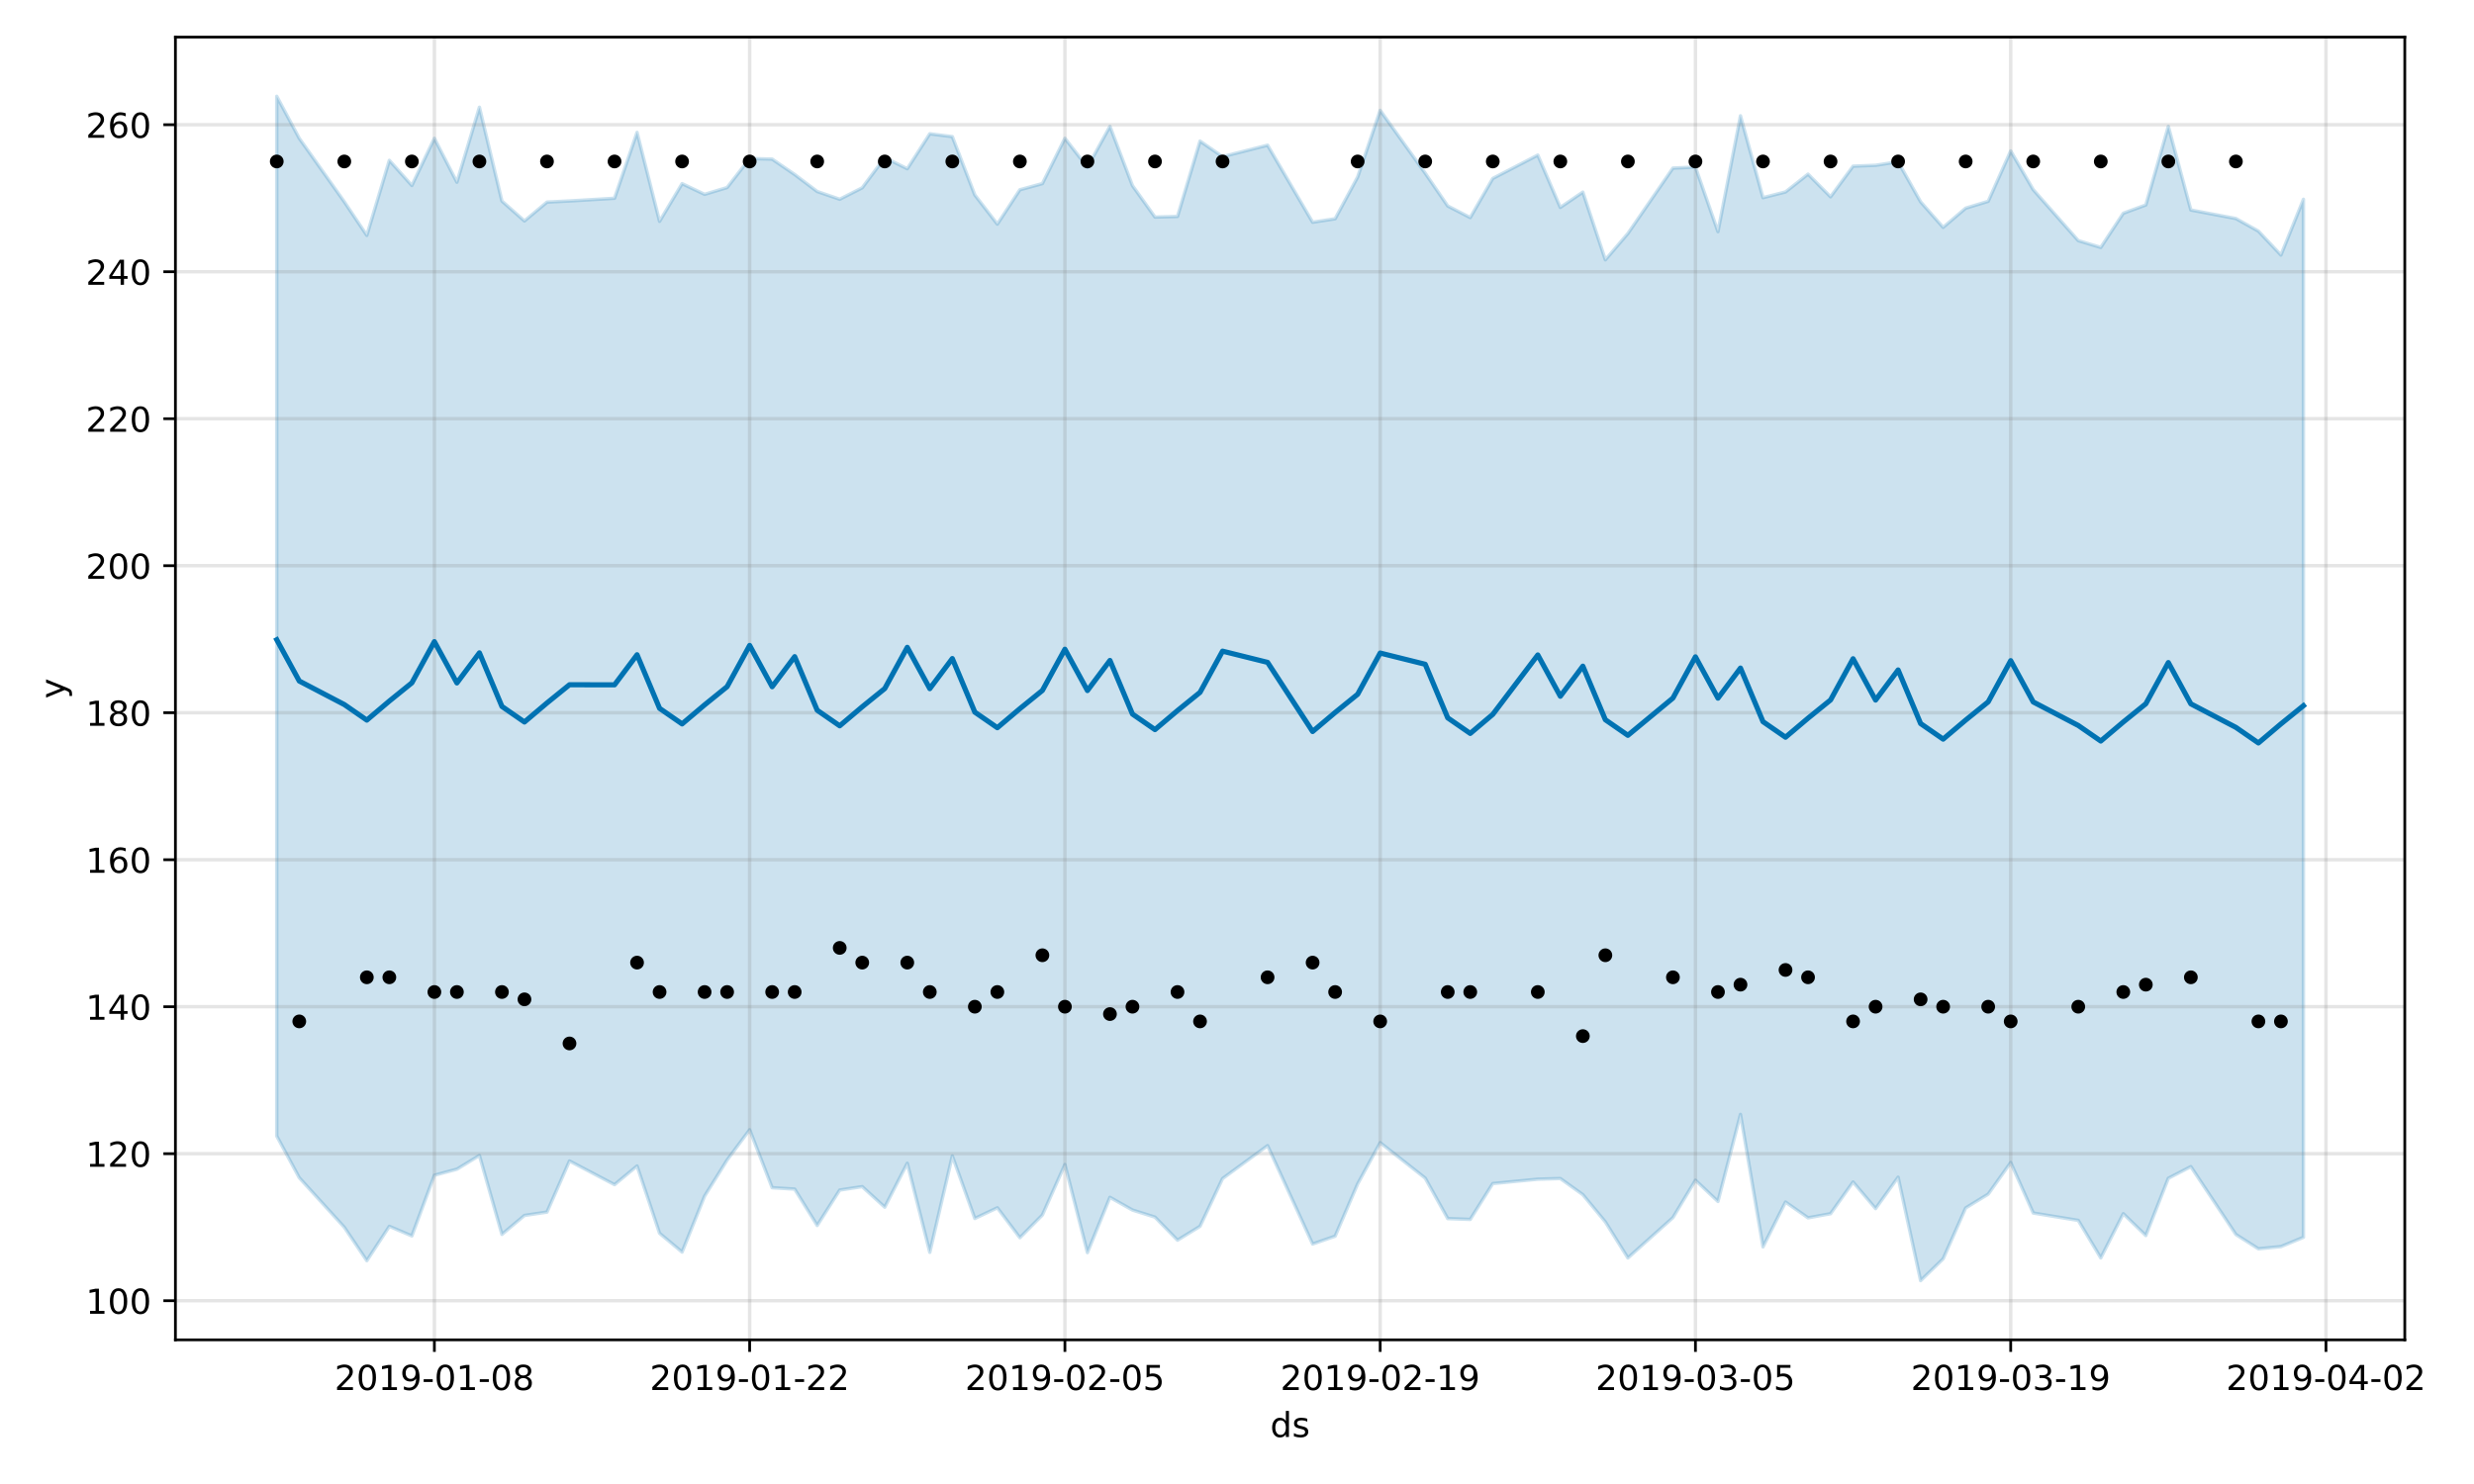 <?xml version="1.0" encoding="utf-8" standalone="no"?>
<!DOCTYPE svg PUBLIC "-//W3C//DTD SVG 1.1//EN"
  "http://www.w3.org/Graphics/SVG/1.1/DTD/svg11.dtd">
<!-- Created with matplotlib (https://matplotlib.org/) -->
<svg height="432pt" version="1.1" viewBox="0 0 720 432" width="720pt" xmlns="http://www.w3.org/2000/svg" xmlns:xlink="http://www.w3.org/1999/xlink">
 <defs>
  <style type="text/css">
*{stroke-linecap:butt;stroke-linejoin:round;}
  </style>
 </defs>
 <g id="figure_1">
  <g id="patch_1">
   <path d="M 0 432 
L 720 432 
L 720 0 
L 0 0 
z
" style="fill:#ffffff;"/>
  </g>
  <g id="axes_1">
   <g id="patch_2">
    <path d="M 51.05 390.04 
L 699.857 390.04 
L 699.857 10.8 
L 51.05 10.8 
z
" style="fill:#ffffff;"/>
   </g>
   <g id="PolyCollection_1">
    <defs>
     <path d="M 80.541 -403.962 
L 80.541 -101.283 
L 87.095 -89.154 
L 100.202 -74.734 
L 106.756 -65.003 
L 113.309 -75.006 
L 119.863 -72.215 
L 126.417 -89.889 
L 132.97 -91.64 
L 139.524 -95.638 
L 146.077 -72.658 
L 152.631 -78.174 
L 159.185 -79.152 
L 165.738 -94.031 
L 178.845 -87.14 
L 185.399 -92.573 
L 191.953 -72.984 
L 198.506 -67.516 
L 205.06 -83.813 
L 211.613 -94.314 
L 218.167 -103.133 
L 224.721 -86.247 
L 231.274 -85.847 
L 237.828 -75.255 
L 244.381 -85.57 
L 250.935 -86.561 
L 257.489 -80.579 
L 264.042 -93.369 
L 270.596 -67.436 
L 277.15 -95.5 
L 283.703 -77.293 
L 290.257 -80.406 
L 296.81 -71.699 
L 303.364 -78.306 
L 309.918 -93.001 
L 316.471 -67.356 
L 323.025 -83.452 
L 329.578 -79.75 
L 336.132 -77.684 
L 342.686 -70.981 
L 349.239 -75.013 
L 355.793 -88.906 
L 368.9 -98.498 
L 382.007 -69.862 
L 388.561 -72.142 
L 395.114 -87.351 
L 401.668 -99.366 
L 414.775 -89.042 
L 421.329 -77.258 
L 427.883 -77.021 
L 434.436 -87.46 
L 447.543 -88.731 
L 454.097 -88.923 
L 460.651 -84.225 
L 467.204 -76.292 
L 473.758 -65.802 
L 486.865 -77.543 
L 493.419 -88.431 
L 499.972 -82.249 
L 506.526 -107.594 
L 513.079 -69.026 
L 519.633 -82.072 
L 526.187 -77.482 
L 532.74 -78.68 
L 539.294 -87.913 
L 545.847 -80.166 
L 552.401 -89.313 
L 558.955 -59.198 
L 565.508 -65.549 
L 572.062 -80.357 
L 578.616 -84.379 
L 585.169 -93.592 
L 591.723 -78.882 
L 604.83 -76.732 
L 611.384 -65.816 
L 617.937 -78.685 
L 624.491 -72.327 
L 631.044 -88.999 
L 637.598 -92.385 
L 650.705 -72.634 
L 657.259 -68.466 
L 663.812 -69.106 
L 670.366 -71.818 
L 670.366 -373.986 
L 670.366 -373.986 
L 663.812 -357.755 
L 657.259 -364.716 
L 650.705 -368.387 
L 637.598 -370.87 
L 631.044 -395.218 
L 624.491 -372.33 
L 617.937 -369.924 
L 611.384 -359.971 
L 604.83 -361.953 
L 591.723 -376.794 
L 585.169 -388.065 
L 578.616 -373.399 
L 572.062 -371.408 
L 565.508 -365.815 
L 558.955 -373.246 
L 552.401 -384.914 
L 545.847 -383.884 
L 539.294 -383.627 
L 532.74 -374.707 
L 526.187 -381.309 
L 519.633 -376.127 
L 513.079 -374.454 
L 506.526 -398.29 
L 499.972 -364.569 
L 493.419 -383.368 
L 486.865 -383.068 
L 473.758 -364.027 
L 467.204 -356.367 
L 460.651 -376.083 
L 454.097 -371.618 
L 447.543 -386.851 
L 434.436 -380.055 
L 427.883 -368.661 
L 421.329 -372.041 
L 414.775 -381.587 
L 401.668 -399.877 
L 395.114 -380.477 
L 388.561 -368.32 
L 382.007 -367.309 
L 368.9 -389.731 
L 355.793 -386.399 
L 349.239 -390.928 
L 342.686 -368.992 
L 336.132 -368.816 
L 329.578 -377.975 
L 323.025 -395.216 
L 316.471 -383.305 
L 309.918 -391.752 
L 303.364 -378.56 
L 296.81 -376.765 
L 290.257 -366.75 
L 283.703 -375.247 
L 277.15 -392.232 
L 270.596 -393.06 
L 264.042 -382.878 
L 257.489 -386.126 
L 250.935 -377.337 
L 244.381 -374.005 
L 237.828 -376.255 
L 231.274 -381.207 
L 224.721 -385.687 
L 218.167 -385.861 
L 211.613 -377.409 
L 205.06 -375.429 
L 198.506 -378.544 
L 191.953 -367.563 
L 185.399 -393.462 
L 178.845 -374.287 
L 165.738 -373.501 
L 159.185 -373.168 
L 152.631 -367.681 
L 146.077 -373.478 
L 139.524 -400.783 
L 132.97 -378.957 
L 126.417 -391.744 
L 119.863 -378.005 
L 113.309 -385.323 
L 106.756 -363.483 
L 100.202 -373.269 
L 87.095 -391.734 
L 80.541 -403.962 
z
" id="m73d751f8bb" style="stroke:#0072b2;stroke-opacity:0.2;"/>
    </defs>
    <g clip-path="url(#p5b479581f3)">
     <use style="fill:#0072b2;fill-opacity:0.2;stroke:#0072b2;stroke-opacity:0.2;" x="0" xlink:href="#m73d751f8bb" y="432"/>
    </g>
   </g>
   <g id="matplotlib.axis_1">
    <g id="xtick_1">
     <g id="line2d_1">
      <path clip-path="url(#p5b479581f3)" d="M 126.417 390.04 
L 126.417 10.8 
" style="fill:none;stroke:#808080;stroke-linecap:square;stroke-opacity:0.2;"/>
     </g>
     <g id="line2d_2">
      <defs>
       <path d="M 0 0 
L 0 3.5 
" id="mea29aea466" style="stroke:#000000;stroke-width:0.8;"/>
      </defs>
      <g>
       <use style="stroke:#000000;stroke-width:0.8;" x="126.417" xlink:href="#mea29aea466" y="390.04"/>
      </g>
     </g>
     <g id="text_1">
      <!-- 2019-01-08 -->
      <defs>
       <path d="M 19.188 8.297 
L 53.609 8.297 
L 53.609 0 
L 7.328 0 
L 7.328 8.297 
Q 12.938 14.109 22.625 23.891 
Q 32.328 33.688 34.812 36.531 
Q 39.547 41.844 41.422 45.531 
Q 43.312 49.219 43.312 52.781 
Q 43.312 58.594 39.234 62.25 
Q 35.156 65.922 28.609 65.922 
Q 23.969 65.922 18.812 64.312 
Q 13.672 62.703 7.812 59.422 
L 7.812 69.391 
Q 13.766 71.781 18.938 73 
Q 24.125 74.219 28.422 74.219 
Q 39.75 74.219 46.484 68.547 
Q 53.219 62.891 53.219 53.422 
Q 53.219 48.922 51.531 44.891 
Q 49.859 40.875 45.406 35.406 
Q 44.188 33.984 37.641 27.219 
Q 31.109 20.453 19.188 8.297 
z
" id="DejaVuSans-50"/>
       <path d="M 31.781 66.406 
Q 24.172 66.406 20.328 58.906 
Q 16.5 51.422 16.5 36.375 
Q 16.5 21.391 20.328 13.891 
Q 24.172 6.391 31.781 6.391 
Q 39.453 6.391 43.281 13.891 
Q 47.125 21.391 47.125 36.375 
Q 47.125 51.422 43.281 58.906 
Q 39.453 66.406 31.781 66.406 
z
M 31.781 74.219 
Q 44.047 74.219 50.516 64.516 
Q 56.984 54.828 56.984 36.375 
Q 56.984 17.969 50.516 8.266 
Q 44.047 -1.422 31.781 -1.422 
Q 19.531 -1.422 13.062 8.266 
Q 6.594 17.969 6.594 36.375 
Q 6.594 54.828 13.062 64.516 
Q 19.531 74.219 31.781 74.219 
z
" id="DejaVuSans-48"/>
       <path d="M 12.406 8.297 
L 28.516 8.297 
L 28.516 63.922 
L 10.984 60.406 
L 10.984 69.391 
L 28.422 72.906 
L 38.281 72.906 
L 38.281 8.297 
L 54.391 8.297 
L 54.391 0 
L 12.406 0 
z
" id="DejaVuSans-49"/>
       <path d="M 10.984 1.516 
L 10.984 10.5 
Q 14.703 8.734 18.5 7.812 
Q 22.312 6.891 25.984 6.891 
Q 35.75 6.891 40.891 13.453 
Q 46.047 20.016 46.781 33.406 
Q 43.953 29.203 39.594 26.953 
Q 35.25 24.703 29.984 24.703 
Q 19.047 24.703 12.672 31.312 
Q 6.297 37.938 6.297 49.422 
Q 6.297 60.641 12.938 67.422 
Q 19.578 74.219 30.609 74.219 
Q 43.266 74.219 49.922 64.516 
Q 56.594 54.828 56.594 36.375 
Q 56.594 19.141 48.406 8.859 
Q 40.234 -1.422 26.422 -1.422 
Q 22.703 -1.422 18.891 -0.688 
Q 15.094 0.047 10.984 1.516 
z
M 30.609 32.422 
Q 37.25 32.422 41.125 36.953 
Q 45.016 41.5 45.016 49.422 
Q 45.016 57.281 41.125 61.844 
Q 37.25 66.406 30.609 66.406 
Q 23.969 66.406 20.094 61.844 
Q 16.219 57.281 16.219 49.422 
Q 16.219 41.5 20.094 36.953 
Q 23.969 32.422 30.609 32.422 
z
" id="DejaVuSans-57"/>
       <path d="M 4.891 31.391 
L 31.203 31.391 
L 31.203 23.391 
L 4.891 23.391 
z
" id="DejaVuSans-45"/>
       <path d="M 31.781 34.625 
Q 24.75 34.625 20.719 30.859 
Q 16.703 27.094 16.703 20.516 
Q 16.703 13.922 20.719 10.156 
Q 24.75 6.391 31.781 6.391 
Q 38.812 6.391 42.859 10.172 
Q 46.922 13.969 46.922 20.516 
Q 46.922 27.094 42.891 30.859 
Q 38.875 34.625 31.781 34.625 
z
M 21.922 38.812 
Q 15.578 40.375 12.031 44.719 
Q 8.5 49.078 8.5 55.328 
Q 8.5 64.062 14.719 69.141 
Q 20.953 74.219 31.781 74.219 
Q 42.672 74.219 48.875 69.141 
Q 55.078 64.062 55.078 55.328 
Q 55.078 49.078 51.531 44.719 
Q 48 40.375 41.703 38.812 
Q 48.828 37.156 52.797 32.312 
Q 56.781 27.484 56.781 20.516 
Q 56.781 9.906 50.312 4.234 
Q 43.844 -1.422 31.781 -1.422 
Q 19.734 -1.422 13.25 4.234 
Q 6.781 9.906 6.781 20.516 
Q 6.781 27.484 10.781 32.312 
Q 14.797 37.156 21.922 38.812 
z
M 18.312 54.391 
Q 18.312 48.734 21.844 45.562 
Q 25.391 42.391 31.781 42.391 
Q 38.141 42.391 41.719 45.562 
Q 45.312 48.734 45.312 54.391 
Q 45.312 60.062 41.719 63.234 
Q 38.141 66.406 31.781 66.406 
Q 25.391 66.406 21.844 63.234 
Q 18.312 60.062 18.312 54.391 
z
" id="DejaVuSans-56"/>
      </defs>
      <g transform="translate(97.359 404.638)scale(0.1 -0.1)">
       <use xlink:href="#DejaVuSans-50"/>
       <use x="63.623" xlink:href="#DejaVuSans-48"/>
       <use x="127.246" xlink:href="#DejaVuSans-49"/>
       <use x="190.869" xlink:href="#DejaVuSans-57"/>
       <use x="254.492" xlink:href="#DejaVuSans-45"/>
       <use x="290.576" xlink:href="#DejaVuSans-48"/>
       <use x="354.199" xlink:href="#DejaVuSans-49"/>
       <use x="417.822" xlink:href="#DejaVuSans-45"/>
       <use x="453.906" xlink:href="#DejaVuSans-48"/>
       <use x="517.529" xlink:href="#DejaVuSans-56"/>
      </g>
     </g>
    </g>
    <g id="xtick_2">
     <g id="line2d_3">
      <path clip-path="url(#p5b479581f3)" d="M 218.167 390.04 
L 218.167 10.8 
" style="fill:none;stroke:#808080;stroke-linecap:square;stroke-opacity:0.2;"/>
     </g>
     <g id="line2d_4">
      <g>
       <use style="stroke:#000000;stroke-width:0.8;" x="218.167" xlink:href="#mea29aea466" y="390.04"/>
      </g>
     </g>
     <g id="text_2">
      <!-- 2019-01-22 -->
      <g transform="translate(189.109 404.638)scale(0.1 -0.1)">
       <use xlink:href="#DejaVuSans-50"/>
       <use x="63.623" xlink:href="#DejaVuSans-48"/>
       <use x="127.246" xlink:href="#DejaVuSans-49"/>
       <use x="190.869" xlink:href="#DejaVuSans-57"/>
       <use x="254.492" xlink:href="#DejaVuSans-45"/>
       <use x="290.576" xlink:href="#DejaVuSans-48"/>
       <use x="354.199" xlink:href="#DejaVuSans-49"/>
       <use x="417.822" xlink:href="#DejaVuSans-45"/>
       <use x="453.906" xlink:href="#DejaVuSans-50"/>
       <use x="517.529" xlink:href="#DejaVuSans-50"/>
      </g>
     </g>
    </g>
    <g id="xtick_3">
     <g id="line2d_5">
      <path clip-path="url(#p5b479581f3)" d="M 309.918 390.04 
L 309.918 10.8 
" style="fill:none;stroke:#808080;stroke-linecap:square;stroke-opacity:0.2;"/>
     </g>
     <g id="line2d_6">
      <g>
       <use style="stroke:#000000;stroke-width:0.8;" x="309.918" xlink:href="#mea29aea466" y="390.04"/>
      </g>
     </g>
     <g id="text_3">
      <!-- 2019-02-05 -->
      <defs>
       <path d="M 10.797 72.906 
L 49.516 72.906 
L 49.516 64.594 
L 19.828 64.594 
L 19.828 46.734 
Q 21.969 47.469 24.109 47.828 
Q 26.266 48.188 28.422 48.188 
Q 40.625 48.188 47.75 41.5 
Q 54.891 34.812 54.891 23.391 
Q 54.891 11.625 47.562 5.094 
Q 40.234 -1.422 26.906 -1.422 
Q 22.312 -1.422 17.547 -0.641 
Q 12.797 0.141 7.719 1.703 
L 7.719 11.625 
Q 12.109 9.234 16.797 8.062 
Q 21.484 6.891 26.703 6.891 
Q 35.156 6.891 40.078 11.328 
Q 45.016 15.766 45.016 23.391 
Q 45.016 31 40.078 35.438 
Q 35.156 39.891 26.703 39.891 
Q 22.75 39.891 18.812 39.016 
Q 14.891 38.141 10.797 36.281 
z
" id="DejaVuSans-53"/>
      </defs>
      <g transform="translate(280.86 404.638)scale(0.1 -0.1)">
       <use xlink:href="#DejaVuSans-50"/>
       <use x="63.623" xlink:href="#DejaVuSans-48"/>
       <use x="127.246" xlink:href="#DejaVuSans-49"/>
       <use x="190.869" xlink:href="#DejaVuSans-57"/>
       <use x="254.492" xlink:href="#DejaVuSans-45"/>
       <use x="290.576" xlink:href="#DejaVuSans-48"/>
       <use x="354.199" xlink:href="#DejaVuSans-50"/>
       <use x="417.822" xlink:href="#DejaVuSans-45"/>
       <use x="453.906" xlink:href="#DejaVuSans-48"/>
       <use x="517.529" xlink:href="#DejaVuSans-53"/>
      </g>
     </g>
    </g>
    <g id="xtick_4">
     <g id="line2d_7">
      <path clip-path="url(#p5b479581f3)" d="M 401.668 390.04 
L 401.668 10.8 
" style="fill:none;stroke:#808080;stroke-linecap:square;stroke-opacity:0.2;"/>
     </g>
     <g id="line2d_8">
      <g>
       <use style="stroke:#000000;stroke-width:0.8;" x="401.668" xlink:href="#mea29aea466" y="390.04"/>
      </g>
     </g>
     <g id="text_4">
      <!-- 2019-02-19 -->
      <g transform="translate(372.61 404.638)scale(0.1 -0.1)">
       <use xlink:href="#DejaVuSans-50"/>
       <use x="63.623" xlink:href="#DejaVuSans-48"/>
       <use x="127.246" xlink:href="#DejaVuSans-49"/>
       <use x="190.869" xlink:href="#DejaVuSans-57"/>
       <use x="254.492" xlink:href="#DejaVuSans-45"/>
       <use x="290.576" xlink:href="#DejaVuSans-48"/>
       <use x="354.199" xlink:href="#DejaVuSans-50"/>
       <use x="417.822" xlink:href="#DejaVuSans-45"/>
       <use x="453.906" xlink:href="#DejaVuSans-49"/>
       <use x="517.529" xlink:href="#DejaVuSans-57"/>
      </g>
     </g>
    </g>
    <g id="xtick_5">
     <g id="line2d_9">
      <path clip-path="url(#p5b479581f3)" d="M 493.419 390.04 
L 493.419 10.8 
" style="fill:none;stroke:#808080;stroke-linecap:square;stroke-opacity:0.2;"/>
     </g>
     <g id="line2d_10">
      <g>
       <use style="stroke:#000000;stroke-width:0.8;" x="493.419" xlink:href="#mea29aea466" y="390.04"/>
      </g>
     </g>
     <g id="text_5">
      <!-- 2019-03-05 -->
      <defs>
       <path d="M 40.578 39.312 
Q 47.656 37.797 51.625 33 
Q 55.609 28.219 55.609 21.188 
Q 55.609 10.406 48.188 4.484 
Q 40.766 -1.422 27.094 -1.422 
Q 22.516 -1.422 17.656 -0.516 
Q 12.797 0.391 7.625 2.203 
L 7.625 11.719 
Q 11.719 9.328 16.594 8.109 
Q 21.484 6.891 26.812 6.891 
Q 36.078 6.891 40.938 10.547 
Q 45.797 14.203 45.797 21.188 
Q 45.797 27.641 41.281 31.266 
Q 36.766 34.906 28.719 34.906 
L 20.219 34.906 
L 20.219 43.016 
L 29.109 43.016 
Q 36.375 43.016 40.234 45.922 
Q 44.094 48.828 44.094 54.297 
Q 44.094 59.906 40.109 62.906 
Q 36.141 65.922 28.719 65.922 
Q 24.656 65.922 20.016 65.031 
Q 15.375 64.156 9.812 62.312 
L 9.812 71.094 
Q 15.438 72.656 20.344 73.438 
Q 25.25 74.219 29.594 74.219 
Q 40.828 74.219 47.359 69.109 
Q 53.906 64.016 53.906 55.328 
Q 53.906 49.266 50.438 45.094 
Q 46.969 40.922 40.578 39.312 
z
" id="DejaVuSans-51"/>
      </defs>
      <g transform="translate(464.361 404.638)scale(0.1 -0.1)">
       <use xlink:href="#DejaVuSans-50"/>
       <use x="63.623" xlink:href="#DejaVuSans-48"/>
       <use x="127.246" xlink:href="#DejaVuSans-49"/>
       <use x="190.869" xlink:href="#DejaVuSans-57"/>
       <use x="254.492" xlink:href="#DejaVuSans-45"/>
       <use x="290.576" xlink:href="#DejaVuSans-48"/>
       <use x="354.199" xlink:href="#DejaVuSans-51"/>
       <use x="417.822" xlink:href="#DejaVuSans-45"/>
       <use x="453.906" xlink:href="#DejaVuSans-48"/>
       <use x="517.529" xlink:href="#DejaVuSans-53"/>
      </g>
     </g>
    </g>
    <g id="xtick_6">
     <g id="line2d_11">
      <path clip-path="url(#p5b479581f3)" d="M 585.169 390.04 
L 585.169 10.8 
" style="fill:none;stroke:#808080;stroke-linecap:square;stroke-opacity:0.2;"/>
     </g>
     <g id="line2d_12">
      <g>
       <use style="stroke:#000000;stroke-width:0.8;" x="585.169" xlink:href="#mea29aea466" y="390.04"/>
      </g>
     </g>
     <g id="text_6">
      <!-- 2019-03-19 -->
      <g transform="translate(556.111 404.638)scale(0.1 -0.1)">
       <use xlink:href="#DejaVuSans-50"/>
       <use x="63.623" xlink:href="#DejaVuSans-48"/>
       <use x="127.246" xlink:href="#DejaVuSans-49"/>
       <use x="190.869" xlink:href="#DejaVuSans-57"/>
       <use x="254.492" xlink:href="#DejaVuSans-45"/>
       <use x="290.576" xlink:href="#DejaVuSans-48"/>
       <use x="354.199" xlink:href="#DejaVuSans-51"/>
       <use x="417.822" xlink:href="#DejaVuSans-45"/>
       <use x="453.906" xlink:href="#DejaVuSans-49"/>
       <use x="517.529" xlink:href="#DejaVuSans-57"/>
      </g>
     </g>
    </g>
    <g id="xtick_7">
     <g id="line2d_13">
      <path clip-path="url(#p5b479581f3)" d="M 676.92 390.04 
L 676.92 10.8 
" style="fill:none;stroke:#808080;stroke-linecap:square;stroke-opacity:0.2;"/>
     </g>
     <g id="line2d_14">
      <g>
       <use style="stroke:#000000;stroke-width:0.8;" x="676.92" xlink:href="#mea29aea466" y="390.04"/>
      </g>
     </g>
     <g id="text_7">
      <!-- 2019-04-02 -->
      <defs>
       <path d="M 37.797 64.312 
L 12.891 25.391 
L 37.797 25.391 
z
M 35.203 72.906 
L 47.609 72.906 
L 47.609 25.391 
L 58.016 25.391 
L 58.016 17.188 
L 47.609 17.188 
L 47.609 0 
L 37.797 0 
L 37.797 17.188 
L 4.891 17.188 
L 4.891 26.703 
z
" id="DejaVuSans-52"/>
      </defs>
      <g transform="translate(647.862 404.638)scale(0.1 -0.1)">
       <use xlink:href="#DejaVuSans-50"/>
       <use x="63.623" xlink:href="#DejaVuSans-48"/>
       <use x="127.246" xlink:href="#DejaVuSans-49"/>
       <use x="190.869" xlink:href="#DejaVuSans-57"/>
       <use x="254.492" xlink:href="#DejaVuSans-45"/>
       <use x="290.576" xlink:href="#DejaVuSans-48"/>
       <use x="354.199" xlink:href="#DejaVuSans-52"/>
       <use x="417.822" xlink:href="#DejaVuSans-45"/>
       <use x="453.906" xlink:href="#DejaVuSans-48"/>
       <use x="517.529" xlink:href="#DejaVuSans-50"/>
      </g>
     </g>
    </g>
    <g id="text_8">
     <!-- ds -->
     <defs>
      <path d="M 45.406 46.391 
L 45.406 75.984 
L 54.391 75.984 
L 54.391 0 
L 45.406 0 
L 45.406 8.203 
Q 42.578 3.328 38.25 0.953 
Q 33.938 -1.422 27.875 -1.422 
Q 17.969 -1.422 11.734 6.484 
Q 5.516 14.406 5.516 27.297 
Q 5.516 40.188 11.734 48.094 
Q 17.969 56 27.875 56 
Q 33.938 56 38.25 53.625 
Q 42.578 51.266 45.406 46.391 
z
M 14.797 27.297 
Q 14.797 17.391 18.875 11.75 
Q 22.953 6.109 30.078 6.109 
Q 37.203 6.109 41.297 11.75 
Q 45.406 17.391 45.406 27.297 
Q 45.406 37.203 41.297 42.844 
Q 37.203 48.484 30.078 48.484 
Q 22.953 48.484 18.875 42.844 
Q 14.797 37.203 14.797 27.297 
z
" id="DejaVuSans-100"/>
      <path d="M 44.281 53.078 
L 44.281 44.578 
Q 40.484 46.531 36.375 47.5 
Q 32.281 48.484 27.875 48.484 
Q 21.188 48.484 17.844 46.438 
Q 14.5 44.391 14.5 40.281 
Q 14.5 37.156 16.891 35.375 
Q 19.281 33.594 26.516 31.984 
L 29.594 31.297 
Q 39.156 29.25 43.188 25.516 
Q 47.219 21.781 47.219 15.094 
Q 47.219 7.469 41.188 3.016 
Q 35.156 -1.422 24.609 -1.422 
Q 20.219 -1.422 15.453 -0.562 
Q 10.688 0.297 5.422 2 
L 5.422 11.281 
Q 10.406 8.688 15.234 7.391 
Q 20.062 6.109 24.812 6.109 
Q 31.156 6.109 34.562 8.281 
Q 37.984 10.453 37.984 14.406 
Q 37.984 18.062 35.516 20.016 
Q 33.062 21.969 24.703 23.781 
L 21.578 24.516 
Q 13.234 26.266 9.516 29.906 
Q 5.812 33.547 5.812 39.891 
Q 5.812 47.609 11.281 51.797 
Q 16.75 56 26.812 56 
Q 31.781 56 36.172 55.266 
Q 40.578 54.547 44.281 53.078 
z
" id="DejaVuSans-115"/>
     </defs>
     <g transform="translate(369.675 418.317)scale(0.1 -0.1)">
      <use xlink:href="#DejaVuSans-100"/>
      <use x="63.477" xlink:href="#DejaVuSans-115"/>
     </g>
    </g>
   </g>
   <g id="matplotlib.axis_2">
    <g id="ytick_1">
     <g id="line2d_15">
      <path clip-path="url(#p5b479581f3)" d="M 51.05 378.64 
L 699.857 378.64 
" style="fill:none;stroke:#808080;stroke-linecap:square;stroke-opacity:0.2;"/>
     </g>
     <g id="line2d_16">
      <defs>
       <path d="M 0 0 
L -3.5 0 
" id="m81ca397672" style="stroke:#000000;stroke-width:0.8;"/>
      </defs>
      <g>
       <use style="stroke:#000000;stroke-width:0.8;" x="51.05" xlink:href="#m81ca397672" y="378.64"/>
      </g>
     </g>
     <g id="text_9">
      <!-- 100 -->
      <g transform="translate(24.962 382.439)scale(0.1 -0.1)">
       <use xlink:href="#DejaVuSans-49"/>
       <use x="63.623" xlink:href="#DejaVuSans-48"/>
       <use x="127.246" xlink:href="#DejaVuSans-48"/>
      </g>
     </g>
    </g>
    <g id="ytick_2">
     <g id="line2d_17">
      <path clip-path="url(#p5b479581f3)" d="M 51.05 335.848 
L 699.857 335.848 
" style="fill:none;stroke:#808080;stroke-linecap:square;stroke-opacity:0.2;"/>
     </g>
     <g id="line2d_18">
      <g>
       <use style="stroke:#000000;stroke-width:0.8;" x="51.05" xlink:href="#m81ca397672" y="335.848"/>
      </g>
     </g>
     <g id="text_10">
      <!-- 120 -->
      <g transform="translate(24.962 339.648)scale(0.1 -0.1)">
       <use xlink:href="#DejaVuSans-49"/>
       <use x="63.623" xlink:href="#DejaVuSans-50"/>
       <use x="127.246" xlink:href="#DejaVuSans-48"/>
      </g>
     </g>
    </g>
    <g id="ytick_3">
     <g id="line2d_19">
      <path clip-path="url(#p5b479581f3)" d="M 51.05 293.057 
L 699.857 293.057 
" style="fill:none;stroke:#808080;stroke-linecap:square;stroke-opacity:0.2;"/>
     </g>
     <g id="line2d_20">
      <g>
       <use style="stroke:#000000;stroke-width:0.8;" x="51.05" xlink:href="#m81ca397672" y="293.057"/>
      </g>
     </g>
     <g id="text_11">
      <!-- 140 -->
      <g transform="translate(24.962 296.856)scale(0.1 -0.1)">
       <use xlink:href="#DejaVuSans-49"/>
       <use x="63.623" xlink:href="#DejaVuSans-52"/>
       <use x="127.246" xlink:href="#DejaVuSans-48"/>
      </g>
     </g>
    </g>
    <g id="ytick_4">
     <g id="line2d_21">
      <path clip-path="url(#p5b479581f3)" d="M 51.05 250.265 
L 699.857 250.265 
" style="fill:none;stroke:#808080;stroke-linecap:square;stroke-opacity:0.2;"/>
     </g>
     <g id="line2d_22">
      <g>
       <use style="stroke:#000000;stroke-width:0.8;" x="51.05" xlink:href="#m81ca397672" y="250.265"/>
      </g>
     </g>
     <g id="text_12">
      <!-- 160 -->
      <defs>
       <path d="M 33.016 40.375 
Q 26.375 40.375 22.484 35.828 
Q 18.609 31.297 18.609 23.391 
Q 18.609 15.531 22.484 10.953 
Q 26.375 6.391 33.016 6.391 
Q 39.656 6.391 43.531 10.953 
Q 47.406 15.531 47.406 23.391 
Q 47.406 31.297 43.531 35.828 
Q 39.656 40.375 33.016 40.375 
z
M 52.594 71.297 
L 52.594 62.312 
Q 48.875 64.062 45.094 64.984 
Q 41.312 65.922 37.594 65.922 
Q 27.828 65.922 22.672 59.328 
Q 17.531 52.734 16.797 39.406 
Q 19.672 43.656 24.016 45.922 
Q 28.375 48.188 33.594 48.188 
Q 44.578 48.188 50.953 41.516 
Q 57.328 34.859 57.328 23.391 
Q 57.328 12.156 50.688 5.359 
Q 44.047 -1.422 33.016 -1.422 
Q 20.359 -1.422 13.672 8.266 
Q 6.984 17.969 6.984 36.375 
Q 6.984 53.656 15.188 63.938 
Q 23.391 74.219 37.203 74.219 
Q 40.922 74.219 44.703 73.484 
Q 48.484 72.75 52.594 71.297 
z
" id="DejaVuSans-54"/>
      </defs>
      <g transform="translate(24.962 254.064)scale(0.1 -0.1)">
       <use xlink:href="#DejaVuSans-49"/>
       <use x="63.623" xlink:href="#DejaVuSans-54"/>
       <use x="127.246" xlink:href="#DejaVuSans-48"/>
      </g>
     </g>
    </g>
    <g id="ytick_5">
     <g id="line2d_23">
      <path clip-path="url(#p5b479581f3)" d="M 51.05 207.474 
L 699.857 207.474 
" style="fill:none;stroke:#808080;stroke-linecap:square;stroke-opacity:0.2;"/>
     </g>
     <g id="line2d_24">
      <g>
       <use style="stroke:#000000;stroke-width:0.8;" x="51.05" xlink:href="#m81ca397672" y="207.474"/>
      </g>
     </g>
     <g id="text_13">
      <!-- 180 -->
      <g transform="translate(24.962 211.273)scale(0.1 -0.1)">
       <use xlink:href="#DejaVuSans-49"/>
       <use x="63.623" xlink:href="#DejaVuSans-56"/>
       <use x="127.246" xlink:href="#DejaVuSans-48"/>
      </g>
     </g>
    </g>
    <g id="ytick_6">
     <g id="line2d_25">
      <path clip-path="url(#p5b479581f3)" d="M 51.05 164.682 
L 699.857 164.682 
" style="fill:none;stroke:#808080;stroke-linecap:square;stroke-opacity:0.2;"/>
     </g>
     <g id="line2d_26">
      <g>
       <use style="stroke:#000000;stroke-width:0.8;" x="51.05" xlink:href="#m81ca397672" y="164.682"/>
      </g>
     </g>
     <g id="text_14">
      <!-- 200 -->
      <g transform="translate(24.962 168.481)scale(0.1 -0.1)">
       <use xlink:href="#DejaVuSans-50"/>
       <use x="63.623" xlink:href="#DejaVuSans-48"/>
       <use x="127.246" xlink:href="#DejaVuSans-48"/>
      </g>
     </g>
    </g>
    <g id="ytick_7">
     <g id="line2d_27">
      <path clip-path="url(#p5b479581f3)" d="M 51.05 121.89 
L 699.857 121.89 
" style="fill:none;stroke:#808080;stroke-linecap:square;stroke-opacity:0.2;"/>
     </g>
     <g id="line2d_28">
      <g>
       <use style="stroke:#000000;stroke-width:0.8;" x="51.05" xlink:href="#m81ca397672" y="121.89"/>
      </g>
     </g>
     <g id="text_15">
      <!-- 220 -->
      <g transform="translate(24.962 125.69)scale(0.1 -0.1)">
       <use xlink:href="#DejaVuSans-50"/>
       <use x="63.623" xlink:href="#DejaVuSans-50"/>
       <use x="127.246" xlink:href="#DejaVuSans-48"/>
      </g>
     </g>
    </g>
    <g id="ytick_8">
     <g id="line2d_29">
      <path clip-path="url(#p5b479581f3)" d="M 51.05 79.099 
L 699.857 79.099 
" style="fill:none;stroke:#808080;stroke-linecap:square;stroke-opacity:0.2;"/>
     </g>
     <g id="line2d_30">
      <g>
       <use style="stroke:#000000;stroke-width:0.8;" x="51.05" xlink:href="#m81ca397672" y="79.099"/>
      </g>
     </g>
     <g id="text_16">
      <!-- 240 -->
      <g transform="translate(24.962 82.898)scale(0.1 -0.1)">
       <use xlink:href="#DejaVuSans-50"/>
       <use x="63.623" xlink:href="#DejaVuSans-52"/>
       <use x="127.246" xlink:href="#DejaVuSans-48"/>
      </g>
     </g>
    </g>
    <g id="ytick_9">
     <g id="line2d_31">
      <path clip-path="url(#p5b479581f3)" d="M 51.05 36.307 
L 699.857 36.307 
" style="fill:none;stroke:#808080;stroke-linecap:square;stroke-opacity:0.2;"/>
     </g>
     <g id="line2d_32">
      <g>
       <use style="stroke:#000000;stroke-width:0.8;" x="51.05" xlink:href="#m81ca397672" y="36.307"/>
      </g>
     </g>
     <g id="text_17">
      <!-- 260 -->
      <g transform="translate(24.962 40.107)scale(0.1 -0.1)">
       <use xlink:href="#DejaVuSans-50"/>
       <use x="63.623" xlink:href="#DejaVuSans-54"/>
       <use x="127.246" xlink:href="#DejaVuSans-48"/>
      </g>
     </g>
    </g>
    <g id="text_18">
     <!-- y -->
     <defs>
      <path d="M 32.172 -5.078 
Q 28.375 -14.844 24.75 -17.812 
Q 21.141 -20.797 15.094 -20.797 
L 7.906 -20.797 
L 7.906 -13.281 
L 13.188 -13.281 
Q 16.891 -13.281 18.938 -11.516 
Q 21 -9.766 23.484 -3.219 
L 25.094 0.875 
L 2.984 54.688 
L 12.5 54.688 
L 29.594 11.922 
L 46.688 54.688 
L 56.203 54.688 
z
" id="DejaVuSans-121"/>
     </defs>
     <g transform="translate(18.883 203.379)rotate(-90)scale(0.1 -0.1)">
      <use xlink:href="#DejaVuSans-121"/>
     </g>
    </g>
   </g>
   <g id="line2d_33">
    <defs>
     <path d="M 0 1.5 
C 0.398 1.5 0.779 1.342 1.061 1.061 
C 1.342 0.779 1.5 0.398 1.5 0 
C 1.5 -0.398 1.342 -0.779 1.061 -1.061 
C 0.779 -1.342 0.398 -1.5 0 -1.5 
C -0.398 -1.5 -0.779 -1.342 -1.061 -1.061 
C -1.342 -0.779 -1.5 -0.398 -1.5 0 
C -1.5 0.398 -1.342 0.779 -1.061 1.061 
C -0.779 1.342 -0.398 1.5 0 1.5 
z
" id="m9e7c18777d" style="stroke:#000000;"/>
    </defs>
    <g clip-path="url(#p5b479581f3)">
     <use style="stroke:#000000;" x="80.541" xlink:href="#m9e7c18777d" y="47.005"/>
     <use style="stroke:#000000;" x="87.095" xlink:href="#m9e7c18777d" y="297.336"/>
     <use style="stroke:#000000;" x="100.202" xlink:href="#m9e7c18777d" y="47.005"/>
     <use style="stroke:#000000;" x="106.756" xlink:href="#m9e7c18777d" y="284.498"/>
     <use style="stroke:#000000;" x="113.309" xlink:href="#m9e7c18777d" y="284.498"/>
     <use style="stroke:#000000;" x="119.863" xlink:href="#m9e7c18777d" y="47.005"/>
     <use style="stroke:#000000;" x="126.417" xlink:href="#m9e7c18777d" y="288.778"/>
     <use style="stroke:#000000;" x="132.97" xlink:href="#m9e7c18777d" y="288.778"/>
     <use style="stroke:#000000;" x="139.524" xlink:href="#m9e7c18777d" y="47.005"/>
     <use style="stroke:#000000;" x="146.077" xlink:href="#m9e7c18777d" y="288.778"/>
     <use style="stroke:#000000;" x="152.631" xlink:href="#m9e7c18777d" y="290.917"/>
     <use style="stroke:#000000;" x="159.185" xlink:href="#m9e7c18777d" y="47.005"/>
     <use style="stroke:#000000;" x="165.738" xlink:href="#m9e7c18777d" y="303.755"/>
     <use style="stroke:#000000;" x="178.845" xlink:href="#m9e7c18777d" y="47.005"/>
     <use style="stroke:#000000;" x="185.399" xlink:href="#m9e7c18777d" y="280.219"/>
     <use style="stroke:#000000;" x="191.953" xlink:href="#m9e7c18777d" y="288.778"/>
     <use style="stroke:#000000;" x="198.506" xlink:href="#m9e7c18777d" y="47.005"/>
     <use style="stroke:#000000;" x="205.06" xlink:href="#m9e7c18777d" y="288.778"/>
     <use style="stroke:#000000;" x="211.613" xlink:href="#m9e7c18777d" y="288.778"/>
     <use style="stroke:#000000;" x="218.167" xlink:href="#m9e7c18777d" y="47.005"/>
     <use style="stroke:#000000;" x="224.721" xlink:href="#m9e7c18777d" y="288.778"/>
     <use style="stroke:#000000;" x="231.274" xlink:href="#m9e7c18777d" y="288.778"/>
     <use style="stroke:#000000;" x="237.828" xlink:href="#m9e7c18777d" y="47.005"/>
     <use style="stroke:#000000;" x="244.381" xlink:href="#m9e7c18777d" y="275.94"/>
     <use style="stroke:#000000;" x="250.935" xlink:href="#m9e7c18777d" y="280.219"/>
     <use style="stroke:#000000;" x="257.489" xlink:href="#m9e7c18777d" y="47.005"/>
     <use style="stroke:#000000;" x="264.042" xlink:href="#m9e7c18777d" y="280.219"/>
     <use style="stroke:#000000;" x="270.596" xlink:href="#m9e7c18777d" y="288.778"/>
     <use style="stroke:#000000;" x="277.15" xlink:href="#m9e7c18777d" y="47.005"/>
     <use style="stroke:#000000;" x="283.703" xlink:href="#m9e7c18777d" y="293.057"/>
     <use style="stroke:#000000;" x="290.257" xlink:href="#m9e7c18777d" y="288.778"/>
     <use style="stroke:#000000;" x="296.81" xlink:href="#m9e7c18777d" y="47.005"/>
     <use style="stroke:#000000;" x="303.364" xlink:href="#m9e7c18777d" y="278.08"/>
     <use style="stroke:#000000;" x="309.918" xlink:href="#m9e7c18777d" y="293.057"/>
     <use style="stroke:#000000;" x="316.471" xlink:href="#m9e7c18777d" y="47.005"/>
     <use style="stroke:#000000;" x="323.025" xlink:href="#m9e7c18777d" y="295.196"/>
     <use style="stroke:#000000;" x="329.578" xlink:href="#m9e7c18777d" y="293.057"/>
     <use style="stroke:#000000;" x="336.132" xlink:href="#m9e7c18777d" y="47.005"/>
     <use style="stroke:#000000;" x="342.686" xlink:href="#m9e7c18777d" y="288.778"/>
     <use style="stroke:#000000;" x="349.239" xlink:href="#m9e7c18777d" y="297.336"/>
     <use style="stroke:#000000;" x="355.793" xlink:href="#m9e7c18777d" y="47.005"/>
     <use style="stroke:#000000;" x="368.9" xlink:href="#m9e7c18777d" y="284.498"/>
     <use style="stroke:#000000;" x="382.007" xlink:href="#m9e7c18777d" y="280.219"/>
     <use style="stroke:#000000;" x="388.561" xlink:href="#m9e7c18777d" y="288.778"/>
     <use style="stroke:#000000;" x="395.114" xlink:href="#m9e7c18777d" y="47.005"/>
     <use style="stroke:#000000;" x="401.668" xlink:href="#m9e7c18777d" y="297.336"/>
     <use style="stroke:#000000;" x="414.775" xlink:href="#m9e7c18777d" y="47.005"/>
     <use style="stroke:#000000;" x="421.329" xlink:href="#m9e7c18777d" y="288.778"/>
     <use style="stroke:#000000;" x="427.883" xlink:href="#m9e7c18777d" y="288.778"/>
     <use style="stroke:#000000;" x="434.436" xlink:href="#m9e7c18777d" y="47.005"/>
     <use style="stroke:#000000;" x="447.543" xlink:href="#m9e7c18777d" y="288.778"/>
     <use style="stroke:#000000;" x="454.097" xlink:href="#m9e7c18777d" y="47.005"/>
     <use style="stroke:#000000;" x="460.651" xlink:href="#m9e7c18777d" y="301.615"/>
     <use style="stroke:#000000;" x="467.204" xlink:href="#m9e7c18777d" y="278.08"/>
     <use style="stroke:#000000;" x="473.758" xlink:href="#m9e7c18777d" y="47.005"/>
     <use style="stroke:#000000;" x="486.865" xlink:href="#m9e7c18777d" y="284.498"/>
     <use style="stroke:#000000;" x="493.419" xlink:href="#m9e7c18777d" y="47.005"/>
     <use style="stroke:#000000;" x="499.972" xlink:href="#m9e7c18777d" y="288.778"/>
     <use style="stroke:#000000;" x="506.526" xlink:href="#m9e7c18777d" y="286.638"/>
     <use style="stroke:#000000;" x="513.079" xlink:href="#m9e7c18777d" y="47.005"/>
     <use style="stroke:#000000;" x="519.633" xlink:href="#m9e7c18777d" y="282.359"/>
     <use style="stroke:#000000;" x="526.187" xlink:href="#m9e7c18777d" y="284.498"/>
     <use style="stroke:#000000;" x="532.74" xlink:href="#m9e7c18777d" y="47.005"/>
     <use style="stroke:#000000;" x="539.294" xlink:href="#m9e7c18777d" y="297.336"/>
     <use style="stroke:#000000;" x="545.847" xlink:href="#m9e7c18777d" y="293.057"/>
     <use style="stroke:#000000;" x="552.401" xlink:href="#m9e7c18777d" y="47.005"/>
     <use style="stroke:#000000;" x="558.955" xlink:href="#m9e7c18777d" y="290.917"/>
     <use style="stroke:#000000;" x="565.508" xlink:href="#m9e7c18777d" y="293.057"/>
     <use style="stroke:#000000;" x="572.062" xlink:href="#m9e7c18777d" y="47.005"/>
     <use style="stroke:#000000;" x="578.616" xlink:href="#m9e7c18777d" y="293.057"/>
     <use style="stroke:#000000;" x="585.169" xlink:href="#m9e7c18777d" y="297.336"/>
     <use style="stroke:#000000;" x="591.723" xlink:href="#m9e7c18777d" y="47.005"/>
     <use style="stroke:#000000;" x="604.83" xlink:href="#m9e7c18777d" y="293.057"/>
     <use style="stroke:#000000;" x="611.384" xlink:href="#m9e7c18777d" y="47.005"/>
     <use style="stroke:#000000;" x="617.937" xlink:href="#m9e7c18777d" y="288.778"/>
     <use style="stroke:#000000;" x="624.491" xlink:href="#m9e7c18777d" y="286.638"/>
     <use style="stroke:#000000;" x="631.044" xlink:href="#m9e7c18777d" y="47.005"/>
     <use style="stroke:#000000;" x="637.598" xlink:href="#m9e7c18777d" y="284.498"/>
     <use style="stroke:#000000;" x="650.705" xlink:href="#m9e7c18777d" y="47.005"/>
     <use style="stroke:#000000;" x="657.259" xlink:href="#m9e7c18777d" y="297.336"/>
     <use style="stroke:#000000;" x="663.812" xlink:href="#m9e7c18777d" y="297.336"/>
    </g>
   </g>
   <g id="line2d_34">
    <path clip-path="url(#p5b479581f3)" d="M 80.541 186.23 
L 87.095 198.251 
L 100.202 205.096 
L 106.756 209.627 
L 113.309 204.083 
L 119.863 198.781 
L 126.417 186.783 
L 132.97 198.805 
L 139.524 190.047 
L 146.077 205.65 
L 152.631 210.181 
L 159.185 204.637 
L 165.738 199.334 
L 178.845 199.359 
L 185.399 190.601 
L 191.953 206.204 
L 198.506 210.735 
L 205.06 205.191 
L 211.613 199.888 
L 218.167 187.891 
L 224.721 199.913 
L 231.274 191.155 
L 237.828 206.758 
L 244.381 211.288 
L 250.935 205.745 
L 257.489 200.442 
L 264.042 188.445 
L 270.596 200.467 
L 277.15 191.709 
L 283.703 207.311 
L 290.257 211.842 
L 296.81 206.299 
L 303.364 200.996 
L 309.918 188.999 
L 316.471 201.02 
L 323.025 192.263 
L 329.578 207.865 
L 336.132 212.396 
L 342.686 206.853 
L 349.239 201.55 
L 355.793 189.553 
L 368.9 192.817 
L 382.007 212.95 
L 388.561 207.407 
L 395.114 202.104 
L 401.668 190.107 
L 414.775 193.37 
L 421.329 208.973 
L 427.883 213.504 
L 434.436 207.961 
L 447.543 190.661 
L 454.097 202.682 
L 460.651 193.924 
L 467.204 209.527 
L 473.758 214.058 
L 486.865 203.212 
L 493.419 191.215 
L 499.972 203.236 
L 506.526 194.478 
L 513.079 210.081 
L 519.633 214.612 
L 526.187 209.069 
L 532.74 203.766 
L 539.294 191.769 
L 545.847 203.79 
L 552.401 195.032 
L 558.955 210.635 
L 565.508 215.166 
L 572.062 209.623 
L 578.616 204.32 
L 585.169 192.323 
L 591.723 204.344 
L 604.83 211.189 
L 611.384 215.72 
L 617.937 210.177 
L 624.491 204.874 
L 631.044 192.877 
L 637.598 204.898 
L 650.705 211.743 
L 657.259 216.274 
L 663.812 210.731 
L 670.366 205.428 
" style="fill:none;stroke:#0072b2;stroke-linecap:square;stroke-width:1.5;"/>
   </g>
   <g id="patch_3">
    <path d="M 51.05 390.04 
L 51.05 10.8 
" style="fill:none;stroke:#000000;stroke-linecap:square;stroke-linejoin:miter;stroke-width:0.8;"/>
   </g>
   <g id="patch_4">
    <path d="M 699.857 390.04 
L 699.857 10.8 
" style="fill:none;stroke:#000000;stroke-linecap:square;stroke-linejoin:miter;stroke-width:0.8;"/>
   </g>
   <g id="patch_5">
    <path d="M 51.05 390.04 
L 699.857 390.04 
" style="fill:none;stroke:#000000;stroke-linecap:square;stroke-linejoin:miter;stroke-width:0.8;"/>
   </g>
   <g id="patch_6">
    <path d="M 51.05 10.8 
L 699.857 10.8 
" style="fill:none;stroke:#000000;stroke-linecap:square;stroke-linejoin:miter;stroke-width:0.8;"/>
   </g>
  </g>
 </g>
 <defs>
  <clipPath id="p5b479581f3">
   <rect height="379.24" width="648.807" x="51.05" y="10.8"/>
  </clipPath>
 </defs>
</svg>
